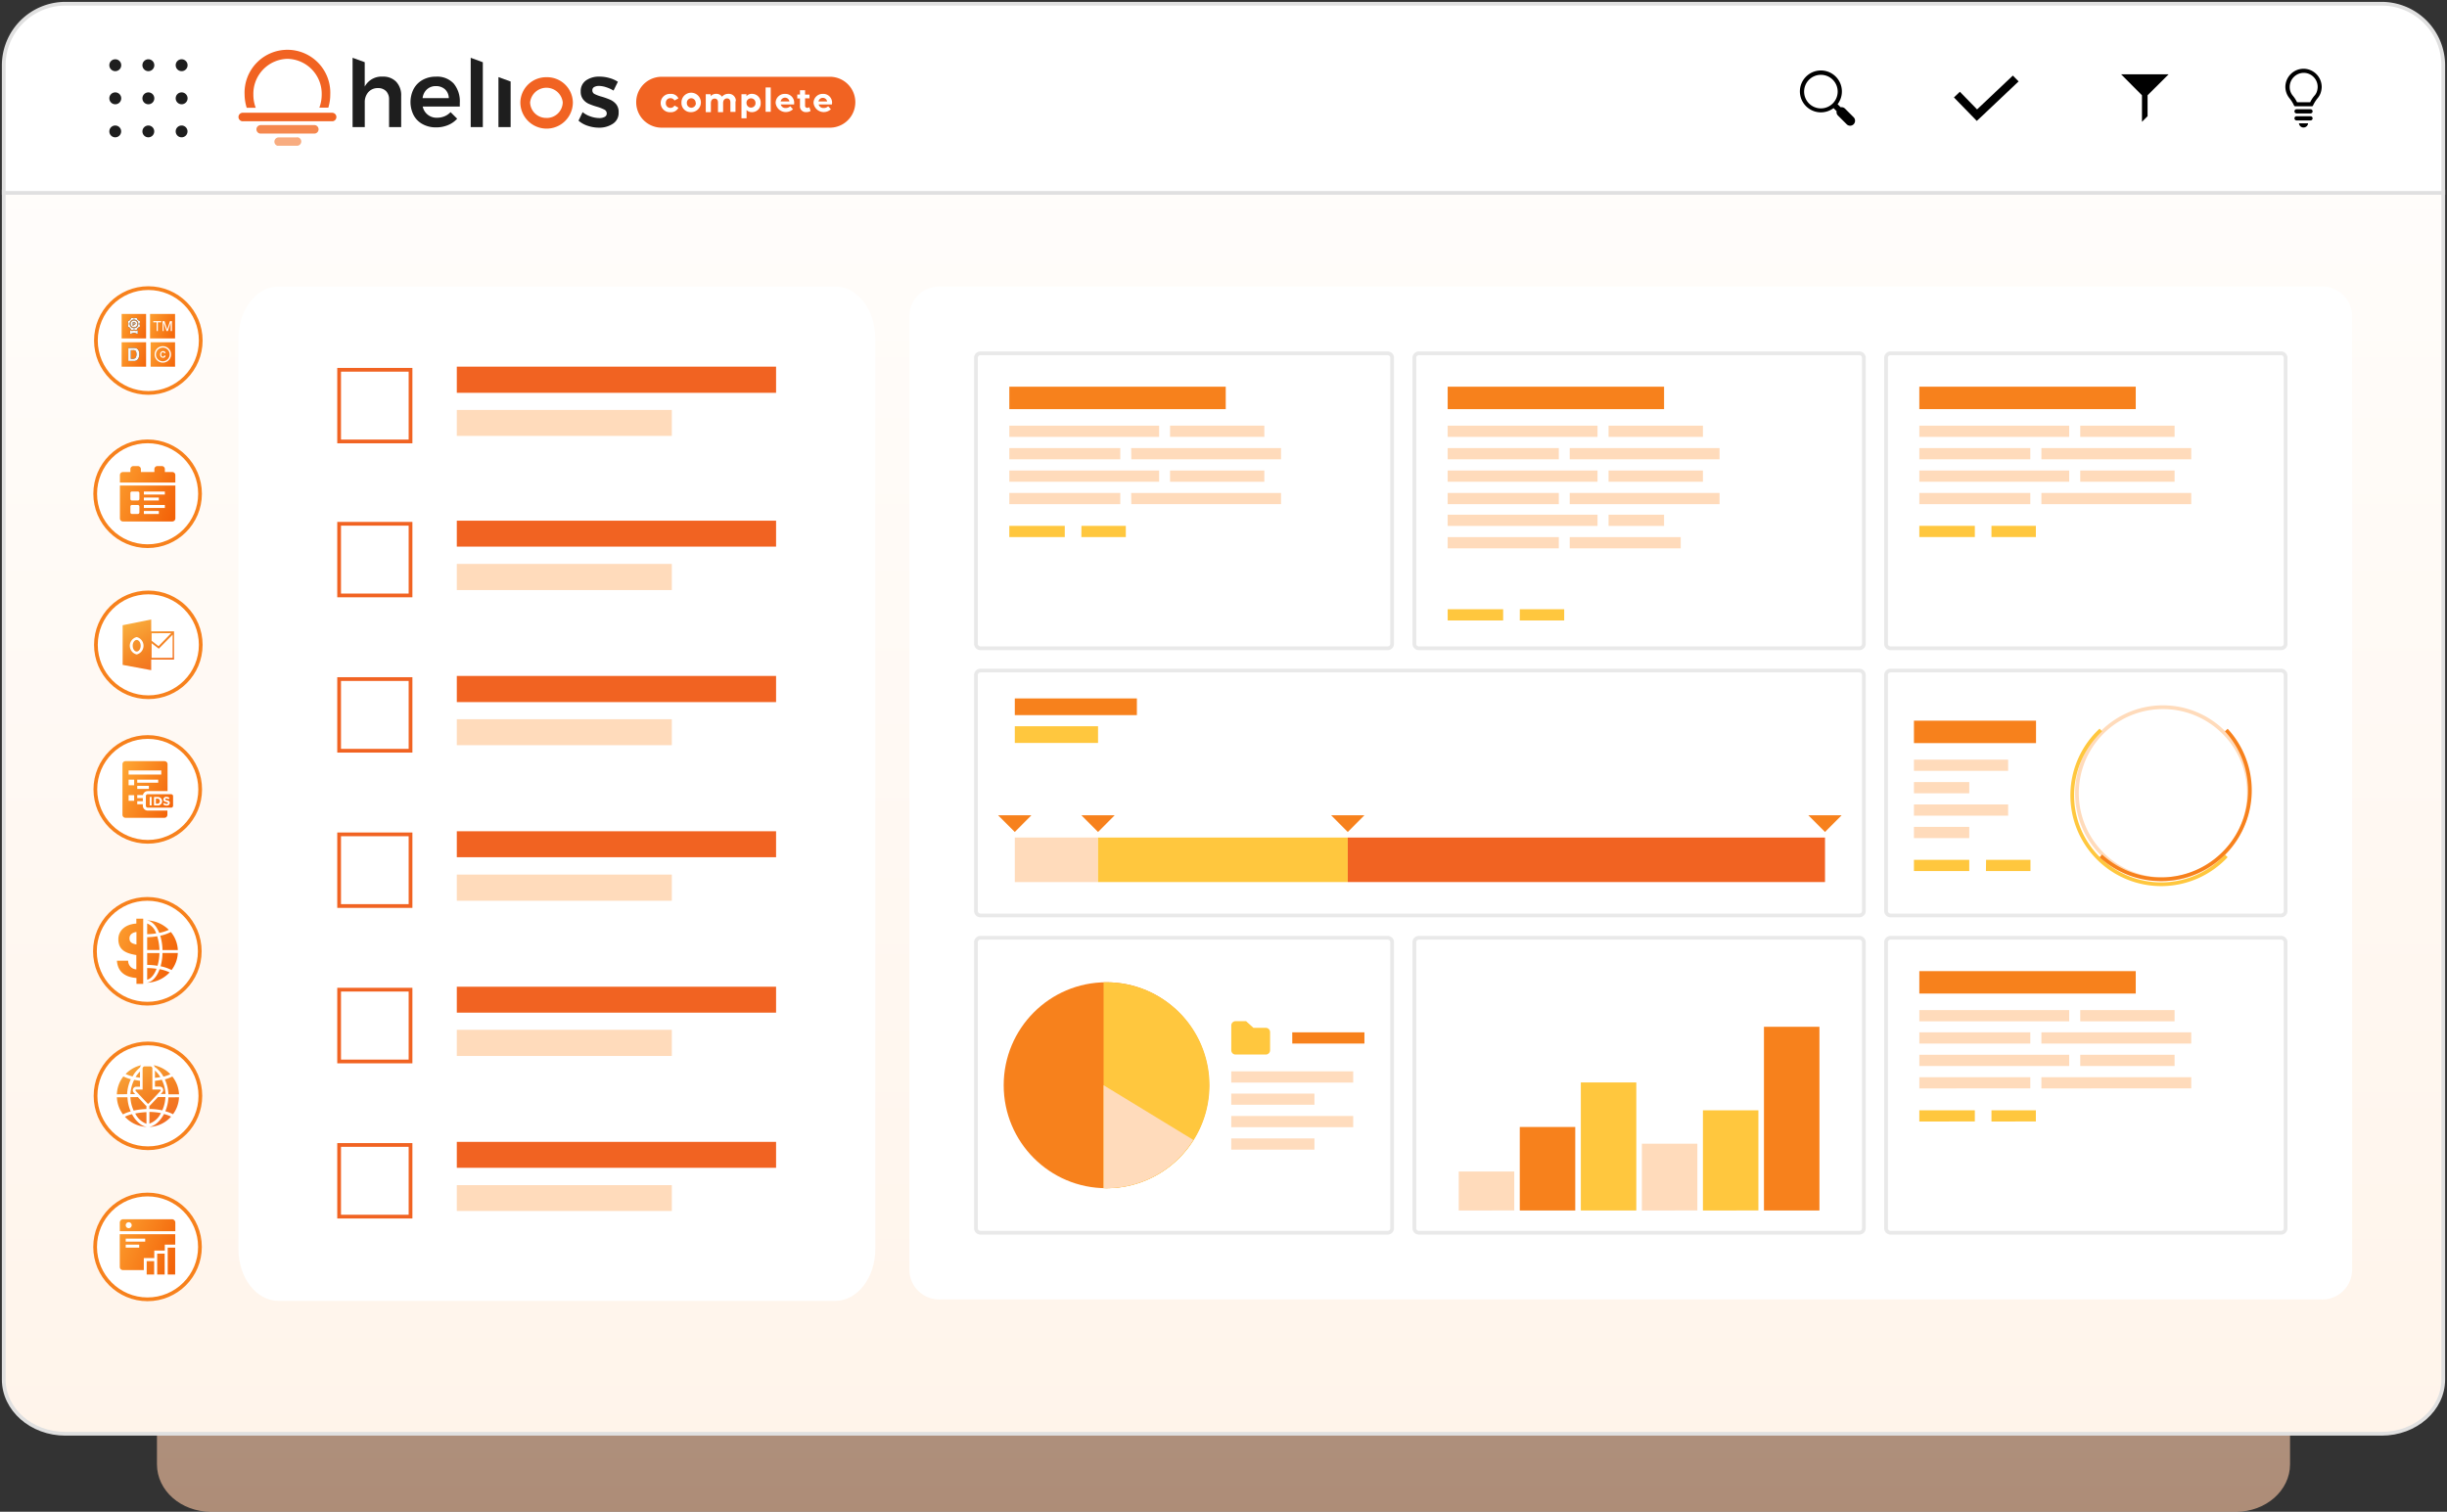 <svg xmlns="http://www.w3.org/2000/svg" xmlns:xlink="http://www.w3.org/1999/xlink" width="654.6" height="404.48" viewBox="0 0 654.6 404.48"><rect x="0" y="0" width="654.6" height="404.48" fill="#333333" stroke="none"/><defs><linearGradient id="a" x1="-31.26" y1="458.99" x2="-31.26" y2="456.6" gradientTransform="matrix(570.62, 0, 0, -290.58, 18165.91, 133513.49)" gradientUnits="userSpaceOnUse"><stop offset="0" stop-color="#fff" stop-opacity="0.62"/><stop offset="1" stop-color="#f26409" stop-opacity="0.62"/></linearGradient><linearGradient id="b" x1="-31.28" y1="459.45" x2="-31.28" y2="458.02" gradientTransform="matrix(652.6, 0, 0, -332.33, 20740.67, 152644.16)" gradientUnits="userSpaceOnUse"><stop offset="0" stop-color="#fff"/><stop offset="1" stop-color="#fff3e8"/></linearGradient><linearGradient id="c" x1="-26.91" y1="448.35" x2="-26.14" y2="446.99" gradientTransform="matrix(16.63, 0, 0, -16.5, 480.01, 7678.9)" gradientUnits="userSpaceOnUse"><stop offset="0" stop-color="#fab643"/><stop offset="0.56" stop-color="#f48222"/><stop offset="1" stop-color="#f16322"/></linearGradient><linearGradient id="d" x1="-26.82" y1="446.68" x2="-25.33" y2="446.09" gradientTransform="matrix(14.83, 0, 0, -14.82, 423.3, 6948.25)" gradientUnits="userSpaceOnUse"><stop offset="0" stop-color="#ffad38"/><stop offset="1" stop-color="#f36309"/></linearGradient><linearGradient id="e" x1="-25.92" y1="445.73" x2="-25.11" y2="444.47" gradientTransform="matrix(13.76, 0, 0, -13.56, 389.79, 6209.43)" xlink:href="#c"/><linearGradient id="f" x1="-26.09" y1="446.86" x2="-24.9" y2="446.27" gradientTransform="matrix(13.54, 0, 0, -15.11, 382.86, 6960.4)" xlink:href="#d"/><linearGradient id="g" x1="-26.84" y1="446.61" x2="-25.36" y2="446.02" gradientTransform="matrix(14.83, 0, 0, -14.82, 423.33, 6745.82)" xlink:href="#d"/><linearGradient id="h" x1="-27.19" y1="448.56" x2="-25.9" y2="447.97" gradientTransform="matrix(16.29, 0, 0, -17.44, 469.12, 8070.52)" xlink:href="#d"/><linearGradient id="i" x1="-19.82" y1="430.19" x2="-18.33" y2="429.6" gradientTransform="matrix(6.53, 0, 0, -6.53, 159.11, 2895.67)" xlink:href="#d"/><linearGradient id="j" x1="-20.11" y1="430.18" x2="-18.62" y2="429.62" gradientTransform="matrix(6.69, 0, 0, -6.53, 171.56, 2895.67)" xlink:href="#d"/><linearGradient id="k" x1="-19.82" y1="430.19" x2="-18.33" y2="429.6" gradientTransform="matrix(6.53, 0, 0, -6.53, 159.11, 2903.27)" xlink:href="#d"/><linearGradient id="l" x1="-19.82" y1="430.19" x2="-18.33" y2="429.6" gradientTransform="matrix(6.53, 0, 0, -6.53, 166.86, 2903.27)" xlink:href="#d"/></defs><path d="M42,113.9H612.61V391.79c0,7-6.46,12.69-14.42,12.69H56.41c-8,0-14.42-5.68-14.42-12.69Z" fillRule="evenodd" fill="url(#a)"/><path d="M1,51.28H653.6V369.09c0,8-7.39,14.52-16.49,14.52H17.49C8.38,383.61,1,377.11,1,369.09Z" stroke="#e0e0e0" strokeWidth="2" fillRule="evenodd" fill="url(#b)"/><circle cx="39.58" cy="293.2" r="14.02" fill="#fff" stroke="#f7811c" strokeWidth="1"/><path d="M36.88,293.53l2,2.14a.86.86,0,0,0,.29.21v.84a19.73,19.73,0,0,0-3.42.42,9.8,9.8,0,0,1-.87-3.6Zm5.37,0h2a9.66,9.66,0,0,1-.84,3.55,17.43,17.43,0,0,0-3.45-.37v-.84a.9.9,0,0,0,.27-.2Zm-4.8-4.35v1.58h-1a.93.93,0,0,0-.68,1.56l.4.42H34.89a9.56,9.56,0,0,1,1-3.82C36.38,289,36.91,289.11,37.45,289.18Zm4,0c.61-.07,1.23-.16,1.83-.29a9.71,9.71,0,0,1,1,3.81H43l.39-.41a.93.93,0,0,0,0-1.31,1,1,0,0,0-.64-.25H41.46Zm-4-2.53v1.69c-.4-.05-.8-.11-1.18-.19A7.43,7.43,0,0,1,37.45,286.69Zm4-.22a7.55,7.55,0,0,1,1.44,1.74q-.7.14-1.44.21ZM37.75,285a1.23,1.23,0,0,0-.28.6,7.72,7.72,0,0,0-2,2.4,9.55,9.55,0,0,1-1.86-.65A8.4,8.4,0,0,1,37.75,285ZM41.1,285a8.43,8.43,0,0,1,4.47,2.4,9.4,9.4,0,0,1-1.84.66,7.49,7.49,0,0,0-2.34-2.6A1.24,1.24,0,0,0,41.1,285Zm-1.92,16.5a8.28,8.28,0,0,1-5.77-2.72,8.62,8.62,0,0,1,1.9-.68c1,1.88,2.49,3.17,3.87,3.38Zm.79,0v0c1.4-.21,2.89-1.52,3.9-3.44a9.6,9.6,0,0,1,1.9.7,8.27,8.27,0,0,1-5.8,2.76Zm-.79-.83a5.44,5.44,0,0,1-3-2.75,19.4,19.4,0,0,1,3-.36Zm.79,0V297.5a16.76,16.76,0,0,1,3.08.31A5.52,5.52,0,0,1,40,300.62Zm-8.71-7.09H34.1a10.52,10.52,0,0,0,.86,3.79,8.86,8.86,0,0,0-2.06.79A8.33,8.33,0,0,1,31.26,293.53Zm0-.79A8.27,8.27,0,0,1,33,288a9.61,9.61,0,0,0,2,.75,10.49,10.49,0,0,0-1,4Zm16.63.79a8.2,8.2,0,0,1-1.61,4.54,9.56,9.56,0,0,0-2.06-.8,10.65,10.65,0,0,0,.83-3.73Zm0-.79H45.05a10.47,10.47,0,0,0-.95-4,9.51,9.51,0,0,0,2-.77A8.22,8.22,0,0,1,47.89,292.74Zm-11.47-1.28h1.73v-5.63h0a.58.58,0,0,1,.57-.57H40.2a.57.57,0,0,1,.56.57v5.64h2a.22.22,0,0,1,.23.22.2.2,0,0,1-.06.15l-3.15,3.35a.23.23,0,0,1-.32,0h0l-3.15-3.35a.23.23,0,0,1,0-.32A.25.25,0,0,1,36.42,291.46Z" fill="url(#c)"/><circle cx="39.47" cy="333.62" r="14.02" fill="#fff" stroke="#f7811c" strokeWidth="1"/><path d="M32.05,329.42V327.1a.9.9,0,0,1,.9-.89H46a.91.91,0,0,1,.9.89v2.32Zm10,6h2V341h-2Zm-2.81,2h2V341h-2Zm5.62-3.6h2V341h-2Zm-10.43-5.21a.8.8,0,1,0-.8-.8h0A.8.8,0,0,0,34.45,328.61Zm-2.4,1.6H46.88V333h-2.8v1.6H41.27v2h-2.8v3.21H32.86a.81.81,0,0,1-.81-.81h0Zm1.6,1.2v.8h5.21v-.8Zm0,1.6v.8h3.61V333Z" fill="url(#d)"/><circle cx="39.68" cy="172.53" r="14.02" fill="#fff" stroke="#f7811c" strokeWidth="1"/><path d="M40.45,168.93h6.11v7.55H40.45v2.83l-7.64-1.42V167.28l7.64-1.53Zm.11.5v2l1.85,1.46,3.38-3.49Zm0,2.67V176h5.62v-6.2l-3.7,3.76Zm-4,3a2.39,2.39,0,0,0,0-4.65,2.39,2.39,0,0,0,0,4.65Zm0-.78c-.56,0-1.06-.67-1.06-1.55s.5-1.55,1.06-1.55,1.07.68,1.07,1.55-.51,1.55-1.07,1.55Z" fill="url(#e)"/><circle cx="39.53" cy="211.21" r="14.02" fill="#fff" stroke="#f7811c" strokeWidth="1"/><path d="M44.78,211.66H39.53a1.33,1.33,0,0,0-1.3,1.06H36.71v.82h1.5v.82h-1.5v.82h1.5v.37a1.32,1.32,0,0,0,1.33,1.33h5.24V218a.81.81,0,0,1-.81.81H33.58a.82.82,0,0,1-.82-.81V204.47a.82.82,0,0,1,.82-.82H44a.82.82,0,0,1,.82.82v7.19ZM34.4,206.13v1.1h8.74v-1.1Zm2.31,2.47v.82h5.61v-.82Zm-2.31,0v1.5h1.49v-1.5Zm0,4.15v1.5h1.49v-1.5Zm2.31-2.5v.82h3.12v-.82Zm2.82,2.25h6.26a.51.51,0,0,1,.51.51h0v2.57a.51.51,0,0,1-.51.51H39.53a.51.51,0,0,1-.51-.51h0V213a.51.51,0,0,1,.51-.51Zm.52,3h.5v-2.28h-.5Zm1.15,0h.88a1.14,1.14,0,1,0,.12-2.27h-1Zm.5-.45v-1.37h.38a.64.64,0,0,1,.68.62v.06h0a.64.64,0,0,1-.61.68H41.7Zm2.89.49c.49,0,.83-.26.83-.72s-.26-.56-.72-.68-.49-.15-.49-.31.1-.2.29-.2a1.13,1.13,0,0,1,.59.23l.26-.38a1.36,1.36,0,0,0-.84-.29.72.72,0,0,0-.79.63v.07c0,.45.29.57.75.7s.45.16.45.3-.12.21-.32.21a1,1,0,0,1-.68-.28l-.29.36a1.39,1.39,0,0,0,1,.35Z" fill="url(#f)"/><circle cx="39.49" cy="132.11" r="14.02" fill="#fff" stroke="#f7811c" strokeWidth="1"/><path d="M32.08,129.91H46.91v8.8a.82.82,0,0,1-.82.81H32.89a.81.81,0,0,1-.81-.81h0Zm3.21,1.6a.4.4,0,0,0-.41.4h0v1.59a.41.41,0,0,0,.41.41h1.59a.41.41,0,0,0,.41-.41v-1.58a.41.41,0,0,0-.41-.41H35.29Zm0,3.6a.4.4,0,0,0-.41.4v1.59a.41.41,0,0,0,.41.41h1.59a.41.41,0,0,0,.41-.41v-1.58a.42.42,0,0,0-.41-.41Zm3.2-3.6v.8H44.1v-.8Zm0,3.6v.8H44.1v-.8Zm0-2v.8h4v-.8Zm0,3.6v.8h4v-.8ZM46.1,126.3a.8.8,0,0,1,.8.8h0v2H32.08v-2a.8.8,0,0,1,.8-.8h2v-.79a.81.81,0,0,1,.81-.81h1.18a.82.82,0,0,1,.82.81v.79H41.3v-.79a.81.81,0,0,1,.81-.81h1.18a.81.81,0,0,1,.81.81h0v.79Z" fill="url(#g)"/><circle cx="39.42" cy="254.52" r="14.02" fill="#fff" stroke="#f7811c" strokeWidth="1"/><path d="M39.37,258.16V255h3.28a13.91,13.91,0,0,1-.51,3.4A18.36,18.36,0,0,0,39.37,258.16Zm0-7.42a17.11,17.11,0,0,0,2.68-.24,13.61,13.61,0,0,1,.6,3.68H39.37Zm0,12.17v0c1.41-.22,2.6-1.6,3.33-3.6a11,11,0,0,1,2.68.86,8.72,8.72,0,0,1-6,2.76Zm0-.83V259a19.16,19.16,0,0,1,2.51.2c-.61,1.6-1.51,2.69-2.51,2.93Zm0-15.83a8.71,8.71,0,0,1,5.79,2.53,11.07,11.07,0,0,1-2.56.82c-.74-1.85-1.88-3.12-3.23-3.33v0Zm0,.83a4.15,4.15,0,0,1,2.4,2.66,19.27,19.27,0,0,1-2.4.21v-2.87Zm8.2,7.9a8.09,8.09,0,0,1-1.67,4.55,11.29,11.29,0,0,0-2.95-1,14.17,14.17,0,0,0,.52-3.55Zm0-.79h-4.1a14.18,14.18,0,0,0-.6-3.83,11.46,11.46,0,0,0,2.84-1,8.14,8.14,0,0,1,1.86,4.78Zm-9.26-8.39v17.43H36.5v-1.57c-3.54-.24-5.06-2.12-5.22-4.62h3a2.3,2.3,0,0,0,2.19,2.32v-3.83c-3.25-.5-4.81-1.64-4.81-4.26,0-2.28,1.88-4,4.81-4.16V245.8ZM34.64,251c0,.92.34,1.41,1.86,1.7v-3.35c-1.21.17-1.86.82-1.86,1.65Z" fill="url(#h)"/><circle cx="39.68" cy="91.11" r="14.02" fill="#fff" stroke="#f7811c" strokeWidth="1"/><path d="M32.54,84h6.54v6.54H32.54Z" fill="url(#i)"/><path d="M36.85,88.2v1a.11.11,0,0,1-.11.11h0l-.89-.3-.88.3a.12.12,0,0,1-.15-.08h0v-1a.59.59,0,0,0,.7.28l.34-.11.34.11a.58.58,0,0,0,.7-.29Zm-1-.06-.41.13A.35.35,0,0,1,35,88.1l-.2-.39-.38-.2a.36.36,0,0,1-.18-.43l.14-.42-.13-.41a.35.35,0,0,1,.17-.43l.39-.2.2-.39a.36.36,0,0,1,.42-.18l.41.14.41-.14a.35.35,0,0,1,.42.18l.2.39.39.2a.35.35,0,0,1,.17.43l-.13.41.13.42a.35.35,0,0,1-.17.43l-.39.2-.2.39a.34.34,0,0,1-.42.17Zm0-.34a1.15,1.15,0,0,0,0-2.3,1.15,1.15,0,1,0,0,2.3Zm0-.23a.92.92,0,1,1,.92-.92.92.92,0,0,1-.92.92Zm-.14-.42v-.3h.16a.34.34,0,0,0,.39-.3v0a.33.33,0,0,0-.33-.33h-.42v1Zm.17-.49h-.17v-.28h.17c.11,0,.17.05.17.14h0c0,.09-.06.15-.17.15Z"/><path d="M36.85,88.2v1a.11.11,0,0,1-.11.11h0l-.89-.3-.88.3a.12.12,0,0,1-.15-.08h0v-1a.59.59,0,0,0,.7.28l.34-.11.34.11a.58.58,0,0,0,.7-.29Zm-1-.06-.41.13A.35.35,0,0,1,35,88.1l-.2-.39-.38-.2a.36.36,0,0,1-.18-.43l.14-.42-.13-.41a.35.35,0,0,1,.17-.43l.39-.2.2-.39a.36.36,0,0,1,.42-.18l.41.14.41-.14a.35.35,0,0,1,.42.18l.2.39.39.2a.35.35,0,0,1,.17.43l-.13.41.13.42a.35.35,0,0,1-.17.43l-.39.2-.2.39a.34.34,0,0,1-.42.17Zm0-.34a1.15,1.15,0,0,0,0-2.3,1.15,1.15,0,1,0,0,2.3Zm0-.23a.92.92,0,1,1,.92-.92.92.92,0,0,1-.92.92Zm-.14-.42v-.3h.16a.34.34,0,0,0,.39-.3v0a.33.33,0,0,0-.33-.33h-.42v1Zm.17-.49h-.17v-.28h.17c.11,0,.17.05.17.14h0c0,.09-.06.15-.17.15Z" fill="#f9f9f9"/><path d="M40.14,84h6.69v6.54H40.14Z" fill="url(#j)"/><path d="M42.23,88.57V86.23h.9v-.32H41v.32h.9v2.34Zm1.56,0V86.33l.76,2.24h.35l.76-2.24v2.24H46V85.91h-.52l-.76,2.25L44,85.91h-.51v2.66Z" fill="#fff" fillRule="evenodd"/><path d="M32.54,91.57h6.54v6.54H32.54Z" fill="url(#k)"/><path d="M40.29,91.57h6.54v6.54H40.29Z" fill="url(#l)"/><path d="M35.84,96.59A1.26,1.26,0,0,0,37,95.93a2.56,2.56,0,0,0,.21-1.76,1.64,1.64,0,0,0-.24-.56,1.22,1.22,0,0,0-.6-.45,2,2,0,0,0-.55-.07h-1.5v3.5ZM35.71,96H35V93.7h.67a.69.69,0,0,1,.67.28,1.8,1.8,0,0,1,.17.82,1.89,1.89,0,0,1-.12.67.72.72,0,0,1-.72.51Z"/><path d="M35.84,96.59A1.26,1.26,0,0,0,37,95.93a2.56,2.56,0,0,0,.21-1.76,1.64,1.64,0,0,0-.24-.56,1.22,1.22,0,0,0-.6-.45,2,2,0,0,0-.55-.07h-1.5v3.5ZM35.71,96H35V93.7h.67a.69.69,0,0,1,.67.28,1.8,1.8,0,0,1,.17.82,1.89,1.89,0,0,1-.12.67.72.72,0,0,1-.72.51Z" fill="#f9f9f9"/><path d="M43.56,92.63a2.2,2.2,0,1,1-2.2,2.2h0A2.2,2.2,0,0,1,43.56,92.63Zm0,.38a1.83,1.83,0,1,0,1.82,1.83A1.82,1.82,0,0,0,43.56,93Zm.06.93a.69.69,0,0,1,.51.19.54.54,0,0,1,.15.22l0,.1-.35.08,0-.06a.4.4,0,0,0-.1-.15.42.42,0,0,0-.56.06.71.71,0,0,0-.12.45.77.77,0,0,0,.12.47.41.41,0,0,0,.31.14.34.34,0,0,0,.24-.09.39.39,0,0,0,.12-.19l0-.09.34.11,0,.11a.68.68,0,0,1-.22.31.8.8,0,0,1-1-.1.91.91,0,0,1-.23-.65,1,1,0,0,1,.23-.67.75.75,0,0,1,.58-.24Z" fill="#fff" fillRule="evenodd"/><path d="M74.47,76.68h149c5.9,0,10.68,6.2,10.68,13.84V334.21c0,7.64-4.78,13.84-10.68,13.84h-149c-5.9,0-10.68-6.2-10.68-13.84V90.52C63.79,82.88,68.57,76.68,74.47,76.68Z" fill="#fff" fillRule="evenodd"/><path d="M122.2,98.1h85.41v7H122.2Z" fill="#f16322" fillRule="evenodd"/><path d="M122.2,139.31h85.41v6.94H122.2Z" fill="#f16322" fillRule="evenodd"/><path d="M122.2,109.68h57.52v6.95H122.2Z" fill="#ffdbbb" fillRule="evenodd"/><path d="M122.2,150.88h57.52v7H122.2Z" fill="#ffdbbb" fillRule="evenodd"/><path d="M109.82,98.94H90.72v19.17h19.1Z" fill="none" stroke="#f16322" strokeWidth="2"/><path d="M109.82,140.14H90.72v19.17h19.1Z" fill="none" stroke="#f16322" strokeWidth="2"/><path d="M122.2,180.85h85.41v7H122.2Z" fill="#f16322" fillRule="evenodd"/><path d="M122.2,192.43h57.52v6.95H122.2Z" fill="#ffdbbb" fillRule="evenodd"/><path d="M109.82,181.69H90.72v19.17h19.1Z" fill="none" stroke="#f16322" strokeWidth="2"/><path d="M122.2,222.41h85.41v6.94H122.2Z" fill="#f16322" fillRule="evenodd"/><path d="M122.2,234h57.52v7H122.2Z" fill="#ffdbbb" fillRule="evenodd"/><path d="M109.82,223.24H90.72v19.17h19.1Z" fill="none" stroke="#f16322" strokeWidth="2"/><path d="M122.2,264h85.41v6.94H122.2Z" fill="#f16322" fillRule="evenodd"/><path d="M122.2,275.53h57.52v7H122.2Z" fill="#ffdbbb" fillRule="evenodd"/><path d="M109.82,264.79H90.72V284h19.1Z" fill="none" stroke="#f16322" strokeWidth="2"/><path d="M122.2,305.51h85.41v6.94H122.2Z" fill="#f16322" fillRule="evenodd"/><path d="M122.2,317.08h57.52V324H122.2Z" fill="#ffdbbb" fillRule="evenodd"/><path d="M109.82,306.34H90.72v19.17h19.1Z" fill="none" stroke="#f16322" strokeWidth="2"/><path d="M251.49,76.66H621a8,8,0,0,1,8.22,7.68V340a8,8,0,0,1-8.22,7.68H251.49a8,8,0,0,1-8.22-7.68V84.34A8,8,0,0,1,251.49,76.66Z" fill="#fff" fillRule="evenodd"/><path d="M271.47,186.86h32.66v4.47H271.47Z" fill="#f7811c" fillRule="evenodd"/><path d="M271.47,194.31h22.27v4.47H271.47Z" fill="#ffc73e" fillRule="evenodd"/><path d="M262.28,179.41H497.4a1.2,1.2,0,0,1,1.2,1.2h0v63.12a1.2,1.2,0,0,1-1.2,1.2H262.28a1.2,1.2,0,0,1-1.2-1.2V180.62a1.21,1.21,0,0,1,1.2-1.21Z" fill="none" stroke="#e9e9e9"/><path d="M262.28,94.53H371.21a1.19,1.19,0,0,1,1.2,1.2v76.52a1.19,1.19,0,0,1-1.2,1.2H262.28a1.2,1.2,0,0,1-1.2-1.2V95.73a1.2,1.2,0,0,1,1.2-1.2Z" fill="none" stroke="#e9e9e9"/><path d="M512,192.82h32.66v6H512Z" fill="#f7811c" fillRule="evenodd"/><path d="M512,203.24H537.2v3H512Zm0,6H526.8v3H512Zm0,6H537.2v3H512Zm0,6H526.8v3H512Z" fill="#ffdbbb" fillRule="evenodd"/><path d="M512,230.05H526.8v3H512Zm19.3,0h11.87v3H531.26Z" fill="#ffc73e" fillRule="evenodd"/><path d="M262.28,250.9H371.21a1.19,1.19,0,0,1,1.2,1.2v76.52a1.2,1.2,0,0,1-1.2,1.2H262.28a1.2,1.2,0,0,1-1.2-1.2h0V252.1a1.2,1.2,0,0,1,1.2-1.2Z" fill="none" stroke="#e9e9e9"/><path d="M379.56,94.53H497.4a1.2,1.2,0,0,1,1.2,1.2h0v76.52a1.2,1.2,0,0,1-1.2,1.2H379.56a1.19,1.19,0,0,1-1.2-1.2V95.73A1.19,1.19,0,0,1,379.56,94.53Z" fill="none" stroke="#e9e9e9"/><path d="M379.56,250.9H497.4a1.2,1.2,0,0,1,1.2,1.2h0v76.52a1.2,1.2,0,0,1-1.2,1.2H379.56a1.2,1.2,0,0,1-1.2-1.2h0V252.1a1.19,1.19,0,0,1,1.19-1.2Z" fill="none" stroke="#e9e9e9"/><path d="M505.74,94.53H610.22a1.2,1.2,0,0,1,1.2,1.2h0v76.52a1.2,1.2,0,0,1-1.2,1.2H505.74a1.19,1.19,0,0,1-1.2-1.19h0V95.73a1.2,1.2,0,0,1,1.2-1.2Z" fill="none" stroke="#e9e9e9"/><path d="M505.74,250.9H610.22a1.2,1.2,0,0,1,1.2,1.2h0v76.52a1.2,1.2,0,0,1-1.2,1.2H505.74a1.2,1.2,0,0,1-1.2-1.2h0V252.1a1.2,1.2,0,0,1,1.2-1.2Z" fill="none" stroke="#e9e9e9"/><path d="M505.74,179.41H610.22a1.2,1.2,0,0,1,1.2,1.2h0v63.12a1.2,1.2,0,0,1-1.2,1.2H505.74a1.2,1.2,0,0,1-1.2-1.2h0V180.62a1.2,1.2,0,0,1,1.19-1.21Z" fill="none" stroke="#e9e9e9"/><path d="M271.47,224.09h22.27V236H271.47Z" fill="#ffdbbb" fillRule="evenodd"/><path d="M293.74,224.09h66.8V236h-66.8Z" fill="#ffc73e" fillRule="evenodd"/><path d="M360.54,224.09H488.21V236H360.54Z" fill="#f16322" fillRule="evenodd"/><path d="M293.74,222.6l-4.46-4.47h8.91Z" fill="#f7811c" fillRule="evenodd"/><path d="M271.47,222.6,267,218.13h8.91Z" fill="#f7811c" fillRule="evenodd"/><path d="M360.54,222.6l-4.45-4.47H365Z" fill="#f7811c" fillRule="evenodd"/><path d="M488.21,222.6l-4.46-4.47h8.91Z" fill="#f7811c" fillRule="evenodd"/><path d="M594.92,196a23,23,0,1,0,6.69,16.22A22.74,22.74,0,0,0,594.92,196Z" fill="none" stroke="#ffdbbb" strokeWidth="2.16"/><path d="M595.56,229A23.79,23.79,0,1,1,562,195.32h0" fill="none" stroke="#ffc73e" strokeWidth="2.16"/><path d="M595.56,195.33A23.79,23.79,0,0,1,562,229h0" fill="none" stroke="#f7811c" strokeWidth="2.16"/><path d="M270,103.46h57.9v6H270Z" fill="#f7811c" fillRule="evenodd"/><path d="M270,113.89h40.08v3H270Zm0,6h29.69v3H270Zm0,6h40.08v3H270Zm0,6h29.69v3H270Z" fill="#ffdbbb" fillRule="evenodd"/><path d="M313,113.89h25.23v3H313Zm-10.4,6h40.09v3H302.64Zm10.4,6h25.23v3H313Zm-10.4,6h40.09v3H302.64Z" fill="#ffdbbb" fillRule="evenodd"/><path d="M270,140.69h14.84v3H270Zm19.3,0h11.87v3H289.28Z" fill="#ffc73e" fillRule="evenodd"/><path d="M387.27,103.46h57.89v6H387.27Z" fill="#f7811c" fillRule="evenodd"/><path d="M387.27,113.89h40.08v3H387.27Zm0,6H417v3H387.27Zm0,6h40.08v3H387.27Zm0,6H417v3H387.27Z" fill="#ffdbbb" fillRule="evenodd"/><path d="M430.31,113.89h25.24v3H430.31Zm-10.39,6H460v3H419.92Zm10.39,6h25.24v3H430.31Zm-10.39,6H460v3H419.92Z" fill="#ffdbbb" fillRule="evenodd"/><path d="M387.27,137.71h40.08v3H387.27Zm0,6H417v3H387.27Z" fill="#ffdbbb" fillRule="evenodd"/><path d="M430.31,137.71h14.85v3H430.31Zm-10.39,6h29.69v3H419.92Z" fill="#ffdbbb" fillRule="evenodd"/><path d="M387.27,163h14.84v3H387.27Zm19.3,0h11.87v3H406.56Z" fill="#ffc73e" fillRule="evenodd"/><path d="M513.44,103.46h57.9v6h-57.9Z" fill="#f7811c" fillRule="evenodd"/><path d="M513.44,113.89h40.09v3H513.44Zm0,6h29.69v3H513.44Zm0,6h40.09v3H513.44Zm0,6h29.69v3H513.44Z" fill="#ffdbbb" fillRule="evenodd"/><path d="M556.49,113.89h25.24v3H556.49Zm-10.39,6h40.08v3H546.1Zm10.39,6h25.24v3H556.49Zm-10.39,6h40.08v3H546.1Z" fill="#ffdbbb" fillRule="evenodd"/><path d="M513.44,140.69h14.85v3H513.44Zm19.3,0h11.88v3H532.74Z" fill="#ffc73e" fillRule="evenodd"/><path d="M513.44,259.83h57.9v6h-57.9Z" fill="#f7811c" fillRule="evenodd"/><path d="M513.44,270.26h40.09v3H513.44Zm0,5.95h29.69v3H513.44Zm0,6h40.09v3H513.44Zm0,6h29.69v3H513.44Z" fill="#ffdbbb" fillRule="evenodd"/><path d="M556.49,270.26h25.24v3H556.49Zm-10.39,5.95h40.08v3H546.1Zm10.39,6h25.24v3H556.49Zm-10.39,6h40.08v3H546.1Z" fill="#ffdbbb" fillRule="evenodd"/><path d="M513.44,297.06h14.85v3H513.44Zm19.3,0h11.88v3H532.74Z" fill="#ffc73e" fillRule="evenodd"/><ellipse cx="295.96" cy="290.36" rx="27.46" ry="27.55" fill="#f7811c"/><path d="M295.22,317.9V262.82H296a27.55,27.55,0,0,1,0,55.1Z" fill="#ffc73e" fillRule="evenodd"/><path d="M295.22,317.9V290.36l24,14.63A27.45,27.45,0,0,1,296,317.91Z" fill="#ffdbbb" fillRule="evenodd"/><path d="M335.31,275h3.26a1.15,1.15,0,0,1,1.19,1.12v4.91a1.15,1.15,0,0,1-1.19,1.12h-8a1.15,1.15,0,0,1-1.19-1.12v-6.7a1.15,1.15,0,0,1,1.19-1.11h2.77Z" fill="#ffc73e" fillRule="evenodd"/><path d="M329.37,286.64H362v3H329.37Zm0,5.95h22.26v3H329.37Zm0,6H362v3H329.37Zm0,6h22.26v3H329.37Z" fill="#ffdcbd" fillRule="evenodd"/><path d="M345.69,276.21H365v3h-19.3Z" fill="#f7811c" fillRule="evenodd"/><path d="M390.23,313.44h14.85v10.43H390.23Z" fill="#ffdbbb" fillRule="evenodd"/><path d="M406.56,301.53H421.4v22.34H406.56Z" fill="#f7811c" fillRule="evenodd"/><path d="M422.89,289.61h14.84v34.26H422.89Z" fill="#ffc73e" fillRule="evenodd"/><path d="M439.22,306h14.84v17.87H439.22Z" fill="#ffdbbb" fillRule="evenodd"/><path d="M455.55,297.06h14.84v26.81H455.55Z" fill="#ffc73e" fillRule="evenodd"/><path d="M471.88,274.72h14.84v49.15H471.88Z" fill="#f7811c" fillRule="evenodd"/><path d="M17.49,1H637.11A16.51,16.51,0,0,1,653.6,17.53V51.61H1V17.53A16.51,16.51,0,0,1,17.49,1Z" fill="#fff" stroke="#e0e0e0" strokeWidth="2" fillRule="evenodd"/><path d="M518.88,13.78h24.91V38.69H518.88Z" fill="none"/><path d="M538.46,20.22l-9.57,9.05-4.6-4.72-1.59,1.52,6.11,6.28,1.61-1.5L540,21.78Z"/><path d="M561.32,13.78h24.92V38.69H561.32Z" fill="none"/><path d="M580.13,19.88H567.42L573,25.49v7.1l1.5-1.5v-5.6Z"/><path d="M603.77,13.78h24.91V38.69H603.77Z" fill="none"/><path d="M614.36,29.23h3.73a.56.56,0,1,1,0,1.12h-3.73a.57.57,0,0,1-.57-.56.56.56,0,0,1,.56-.56Z"/><path d="M614.36,31.1h3.73a.56.56,0,1,1,0,1.12h-3.73a.57.57,0,0,1-.57-.56.56.56,0,0,1,.56-.56Z"/><path d="M615,33a1.21,1.21,0,0,0,1.31,1.11A1.22,1.22,0,0,0,617.44,33Z"/><path d="M616.22,18.39h0a4.9,4.9,0,0,0-4.86,4.8v.16A5.14,5.14,0,0,0,611.7,25a5,5,0,0,0,.84,1.38,9.49,9.49,0,0,1,1.14,1.85.35.35,0,0,0,.34.21h4.41a.35.35,0,0,0,.33-.21,9.49,9.49,0,0,1,1.14-1.85,4.55,4.55,0,0,0,.85-1.38,5.39,5.39,0,0,0,.33-1.68v-.17A4.89,4.89,0,0,0,616.22,18.39ZM620,23.34a4.18,4.18,0,0,1-.26,1.31,3.07,3.07,0,0,1-.64,1A7.77,7.77,0,0,0,618,27.36h-3.5a9.25,9.25,0,0,0-1.08-1.68,3.56,3.56,0,0,1-.9-2.34v-.15a3.78,3.78,0,0,1,3.74-3.7h0a3.75,3.75,0,0,1,3.74,3.7v.15Z"/><path d="M476.43,13.78h24.92V38.69H476.43Z" fill="none"/><path d="M495.9,31.4l-2.34-2.34a1.31,1.31,0,0,0-1.16-.36l-.82-.82a5.62,5.62,0,1,0-10.09-3.44,5.62,5.62,0,0,0,9,4.49l.83.82a1.28,1.28,0,0,0,.35,1.16l2.34,2.34a1.31,1.31,0,0,0,1.85,0l0,0A1.34,1.34,0,0,0,495.9,31.4ZM487.11,29a4.49,4.49,0,1,1,4.49-4.49h0A4.5,4.5,0,0,1,487.11,29Z"/><path d="M30.83,33.58a1.58,1.58,0,1,1-1.58,1.58,1.58,1.58,0,0,1,1.58-1.58Zm8.85,0a1.58,1.58,0,1,1-1.58,1.58,1.59,1.59,0,0,1,1.58-1.58Zm8.86,0A1.58,1.58,0,1,1,47,35.16a1.58,1.58,0,0,1,1.58-1.58ZM30.83,24.72a1.59,1.59,0,1,1-1.58,1.58,1.58,1.58,0,0,1,1.58-1.58Zm8.85,0A1.59,1.59,0,1,1,38.1,26.3a1.59,1.59,0,0,1,1.58-1.58Zm8.86,0A1.59,1.59,0,1,1,47,26.3a1.58,1.58,0,0,1,1.58-1.58ZM30.83,15.86a1.59,1.59,0,1,1-1.58,1.58,1.58,1.58,0,0,1,1.58-1.58Zm8.85,0a1.59,1.59,0,1,1-1.58,1.58,1.59,1.59,0,0,1,1.58-1.58Zm8.86,0A1.59,1.59,0,1,1,47,17.44a1.58,1.58,0,0,1,1.58-1.58Z" fill="#1e1e1e" fillRule="evenodd"/><path d="M116.59,20.51a7.19,7.19,0,0,0-3.52.86,6.09,6.09,0,0,0-2.4,2.4,7.72,7.72,0,0,0,0,7.08,5.82,5.82,0,0,0,2.41,2.38,7.3,7.3,0,0,0,3.6.85,8.1,8.1,0,0,0,3.19-.62,6.77,6.77,0,0,0,2.43-1.7L120.53,30a4.61,4.61,0,0,1-1.63,1.12,5.26,5.26,0,0,1-2,.38,3.76,3.76,0,0,1-3.82-3H123v-1a7.41,7.41,0,0,0-1.61-5.12A6,6,0,0,0,116.59,20.51Zm-3.54,5.74a3.74,3.74,0,0,1,1.17-2.35,3.44,3.44,0,0,1,2.39-.86,3.55,3.55,0,0,1,2.45.87,3.28,3.28,0,0,1,1,2.34Z" fill="#1e1e1e"/><path d="M164.87,27.94a4.29,4.29,0,0,0-1.55-1.22,19.19,19.19,0,0,0-2.3-.84,9.9,9.9,0,0,1-1.93-.71,1.05,1.05,0,0,1-.63-1,.92.92,0,0,1,.48-.88,2.6,2.6,0,0,1,1.31-.3,6.36,6.36,0,0,1,1.88.34,9.59,9.59,0,0,1,2,.9l1.16-2.35A8,8,0,0,0,163,20.87a9.25,9.25,0,0,0-2.61-.37,6,6,0,0,0-3.6,1,3.43,3.43,0,0,0-1.44,3A3.25,3.25,0,0,0,156,26.6a4,4,0,0,0,1.48,1.17,16.9,16.9,0,0,0,2.2.78,12.05,12.05,0,0,1,2,.78,1.14,1.14,0,0,1,.63,1,1,1,0,0,1-.55.94,2.83,2.83,0,0,1-1.43.32,7.48,7.48,0,0,1-2.38-.44A6.41,6.41,0,0,1,155.86,30l-1.1,2.28a7.08,7.08,0,0,0,2.5,1.39,9.63,9.63,0,0,0,3,.49A6.59,6.59,0,0,0,164,33.08a3.41,3.41,0,0,0,1.49-3A3.27,3.27,0,0,0,164.87,27.94Z" fill="#1e1e1e"/><path d="M146.2,20.66a6.88,6.88,0,0,0-7,6.73,7,7,0,0,0,14.05,0A6.89,6.89,0,0,0,146.2,20.66Zm0,10.89a4.28,4.28,0,0,1-4.39-4.15h0a4.39,4.39,0,0,1,8.73,0,4.27,4.27,0,0,1-4.34,4.16Z" fill="#f16322"/><path d="M106,21.89a4.76,4.76,0,0,0-3.61-1.39,5.09,5.09,0,0,0-4.82,2.67V16.64l-3.25-1.18V34h3.26V27.42a4,4,0,0,1,.94-2.75,3.33,3.33,0,0,1,2.58-1.1,2.94,2.94,0,0,1,2.18.81,3.09,3.09,0,0,1,.8,2.23V34h3.24V25.65A5.24,5.24,0,0,0,106,21.89Z" fill="#1e1e1e"/><path d="M125.92,34h3.24V16.65l-3.24-1.19Z" fill="#1e1e1e"/><path d="M133.34,34h3.26V21.81l-3.26-1.18Z" fill="#1e1e1e"/><path d="M68.41,28.83a9.72,9.72,0,0,1-.63-3.54,9.34,9.34,0,0,1,9.11-9.55h0a9.35,9.35,0,0,1,9.17,9.53v0a10.16,10.16,0,0,1-.63,3.54h2.4a12.14,12.14,0,0,0,.52-3.54,11.47,11.47,0,1,0-22.92,0A12.2,12.2,0,0,0,66,28.84Z" fill="#f16322"/><path d="M88.84,32.44H65.05a1.14,1.14,0,0,1-.22-2.27h.06a.43.43,0,0,1,.16,0h23.8A1.14,1.14,0,0,1,89,32.44Z" fill="#f16322"/><path d="M84.08,33.47H69.74a1.14,1.14,0,0,0-.15,2.27H84.08a1.14,1.14,0,0,0,.15-2.27h-.15" fill="#f5884f"/><path d="M79.45,36.77h-5A1.14,1.14,0,0,0,74.22,39h5.23a1.14,1.14,0,0,0,0-2.28" fill="#f8ac80"/><path d="M177,20.54h45a6.81,6.81,0,0,1,0,13.62H177a6.81,6.81,0,0,1,0-13.62Z" fill="#f16322"/><path d="M176.74,27.56a2.44,2.44,0,0,1,2.44-2.44h.2a2.15,2.15,0,0,1,2.11,1.2l-1.06.57a1.18,1.18,0,0,0-1.06-.62,1.19,1.19,0,0,0-1.25,1.15h0a.38.38,0,0,0,0,.15,1.19,1.19,0,0,0,1.11,1.29.33.33,0,0,0,.14,0,1.18,1.18,0,0,0,1.06-.62l1.06.58a2.2,2.2,0,0,1-2.12,1.2,2.45,2.45,0,0,1-2.62-2.25h0A1.85,1.85,0,0,1,176.74,27.56Z" fill="#fff"/><path d="M182.3,27.56A2.6,2.6,0,1,1,185.06,30h-.16a2.44,2.44,0,0,1-2.6-2.26Zm3.8,0A1.22,1.22,0,0,0,185,26.29a1.2,1.2,0,0,0-1.26,1.09.54.54,0,0,0,0,.18,1.2,1.2,0,0,0,1.15,1.26,1.22,1.22,0,0,0,1.26-1.09.91.91,0,0,0,0-.17Z" fill="#fff"/><path d="M196.75,27.24v2.7h-1.36v-2.5c0-.76-.35-1.11-.9-1.11s-1.05.39-1.05,1.25V30h-1.37v-2.5c0-.77-.32-1.12-.9-1.12s-1,.4-1,1.26V30h-1.37V25.2h1.31v.54a1.89,1.89,0,0,1,1.48-.63,1.78,1.78,0,0,1,1.56.77,2.12,2.12,0,0,1,1.7-.77,1.87,1.87,0,0,1,2,1.76A2.23,2.23,0,0,1,196.75,27.24Z" fill="#fff"/><path d="M203.49,27.56A2.3,2.3,0,0,1,201.33,30h-.2a1.86,1.86,0,0,1-1.42-.57v2.22h-1.36V25.2h1.34v.54a1.84,1.84,0,0,1,1.47-.63,2.29,2.29,0,0,1,2.33,2.26Zm-1.39,0a1.19,1.19,0,0,0-1.16-1.25,1.21,1.21,0,0,0-1.24,1v.25a1.21,1.21,0,0,0,2.4.24,1,1,0,0,0,0-.24Z" fill="#fff"/><path d="M204.81,23.4h1.37v6.51h-1.37Z" fill="#fff"/><path d="M212.43,27.94h-3.57a1.26,1.26,0,0,0,1.35.95,1.61,1.61,0,0,0,1.19-.46l.73.79a2.77,2.77,0,0,1-3.9-.08,2.8,2.8,0,0,1-.74-1.58,2.4,2.4,0,0,1,2.37-2.44H210a2.35,2.35,0,0,1,2.45,2.21v.24A2.36,2.36,0,0,1,212.43,27.94Zm-3.59-.8h2.33a1.18,1.18,0,0,0-1.35-1A1.19,1.19,0,0,0,208.84,27.14Z" fill="#fff"/><path d="M216.85,29.69a2,2,0,0,1-1.12.3A1.56,1.56,0,0,1,214,28.66a1.53,1.53,0,0,1,0-.37V26.35h-.72V25.3H214V24.15h1.37v1.16h1.18v1h-1.18v1.92a.55.55,0,0,0,.47.62h.12a.91.91,0,0,0,.55-.18Z" fill="#fff"/><path d="M222.53,27.94H219a1.26,1.26,0,0,0,1.36.95,1.57,1.57,0,0,0,1.18-.46l.73.79a2.75,2.75,0,0,1-3.89-.08,2.81,2.81,0,0,1-.75-1.58A2.41,2.41,0,0,1,220,25.12h.14a2.34,2.34,0,0,1,2.45,2.21v.24A2.36,2.36,0,0,1,222.53,27.94Zm-3.58-.8h2.32a1.18,1.18,0,0,0-2.32,0Z" fill="#fff"/></svg>